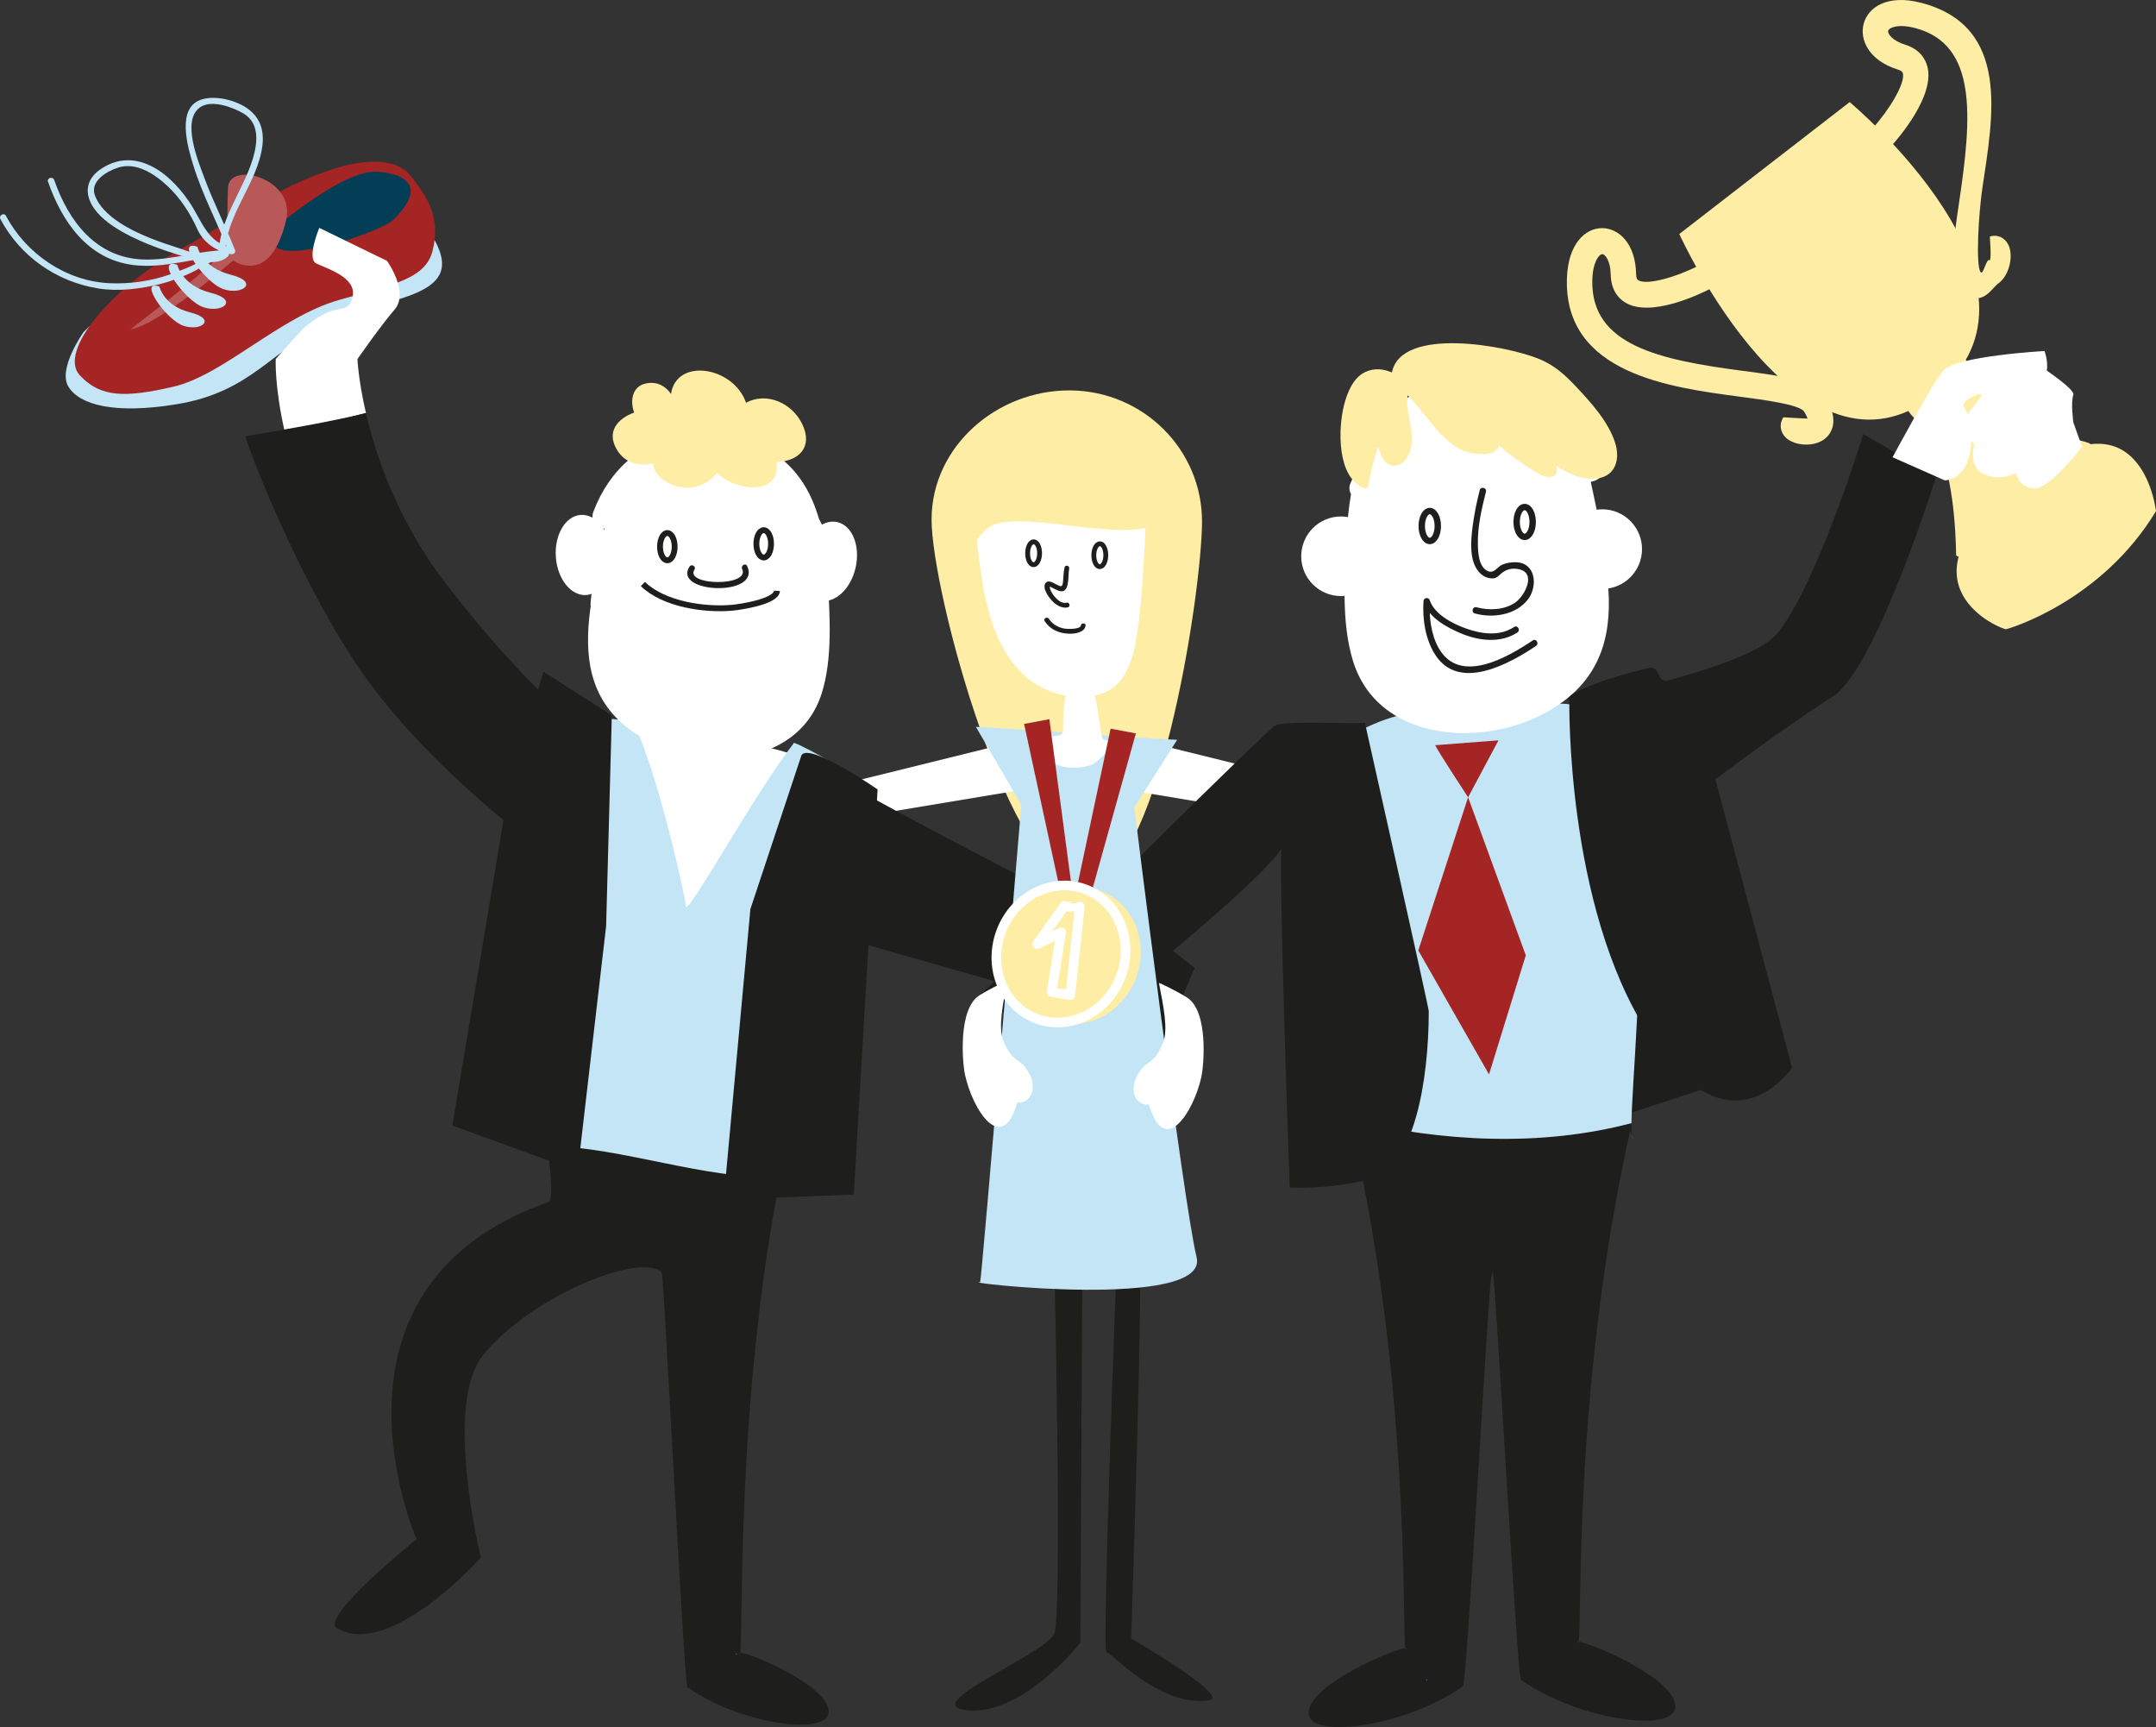 <?xml version="1.0" encoding="utf-8"?>
<!-- Generator: Adobe Illustrator 16.0.4, SVG Export Plug-In . SVG Version: 6.00 Build 0)  -->
<!DOCTYPE svg PUBLIC "-//W3C//DTD SVG 1.1//EN" "http://www.w3.org/Graphics/SVG/1.1/DTD/svg11.dtd">
<svg version="1.1" id="Layer_1" xmlns="http://www.w3.org/2000/svg" xmlns:xlink="http://www.w3.org/1999/xlink" x="0px" y="0px"
	 width="449.041px" height="359.604px" viewBox="0 0 449.041 359.604" enable-background="new 0 0 449.041 359.604"
	 xml:space="preserve">
<rect x="0" y="0" width="449.041" height="359.604" fill="#333333" stroke="none"/>
<g>
	<g>
		<g>
			<path fill="#C3E5F6" d="M17.434,69.109c0,0-5.492,7.663-3.18,11.419c2.312,3.759,9.572,5.803,22.695,3.614
				c15.611-2.6,19.642-11.466,31.812-17.071c12.174-5.604,29.302-4.916,21.215-18.004c-8.087-13.089-30.542,4.46-41.199,8.508
				C41.469,60.354,26.878,59.443,17.434,69.109z"/>
			<path fill="#A42523" d="M16.566,78.072c4.336,4.771,9.612,4.73,19.515,2.456c10.37-2.378,22.112-14.531,34.536-18.076
				c10.769-3.07,17.902-4.26,19.449-10.111c1.941-7.357-1.522-11.931-4.627-15.833c-0.496-0.623-3.957-5.143-15.934-1.343
				c-11.976,3.797-20.274,10.362-30.562,15.96C22.541,60.048,12.23,73.304,16.566,78.072z"/>
			<path fill="#023E56" d="M55.692,48.816c0,0,15.457-13.706,23.062-13.055c7.604,0.654,8.999,4.306,3.171,9.998
				c-2.516,2.455-20.82,8.587-24.28,5.74C54.185,48.653,55.71,48.237,55.692,48.816z"/>
			<path fill="#B85858" d="M27.148,68.58c0,0,16.069-12.146,19.032-15.839c1.548-1.934,1.012-7.927,1.308-13.713
				c0.286-5.559,14.146-1.88,12.112,6.767c-3.3,14.022-11.05,8.444-11.05,8.444S32.92,67.824,27.148,68.58z"/>
		</g>
		<path fill="#C3E5F6" d="M41.116,51.376c0,0,0.941,4.322,6.956,5.831c6.018,1.503,2.444,4.321-1.505,3.007
			C42.619,58.899,36.229,49.687,41.116,51.376z"/>
		<path fill="#C3E5F6" d="M36.924,55.137c0,0,0.941,4.319,6.959,5.826c6.014,1.505,2.44,4.324-1.507,3.01
			C38.428,62.655,32.037,53.446,36.924,55.137z"/>
		<path fill="#C3E5F6" d="M33.187,59.652c0,0,0.874,4.011,6.451,5.405c5.581,1.395,2.265,4.008-1.396,2.788
			C34.583,66.626,28.654,58.085,33.187,59.652z"/>
		<g>
			<g>
				<path fill="#C3E5F6" d="M46.91,53.183c-0.184-8.126,6.723-14.861,7.737-22.817c0.415-3.255-0.503-6.044-3.291-7.907
					c-2.449-1.636-6.46-2.641-9.35-1.75c-5.419,1.672-2.854,10.125-1.732,13.75c1.929,6.228,5.021,11.95,7.396,17.993
					c0.274-0.274,0.549-0.549,0.823-0.823c-5.433-0.958-6.471-5.855-9.227-9.816c-2.141-3.077-5.079-6.163-8.607-7.613
					c-3.481-1.432-6.796-1.004-9.874,1.145c-1.84,1.284-2.884,3.205-2.389,5.438c1.101,4.963,8.299,8.352,12.472,10.058
					c2.578,1.054,5.299,1.93,7.963,2.733c2.524,0.761,6.371,1.896,8.588-0.142c0.408-0.375,0.111-1.197-0.474-1.143
					c-1.78,0.165-3.157,0.912-4.672,1.826c-2.104,1.27-4.464,2.15-6.771,2.979c-3.998,1.437-8.453,2.07-12.688,1.875
					C13.757,58.553,5.436,52.848,1.24,44.936c-0.404-0.763-1.561-0.086-1.156,0.676c4.125,7.777,11.713,13.063,20.384,14.45
					c4.266,0.682,8.726,0.095,12.893-0.919c1.982-0.482,3.884-1.251,5.762-2.037c2.482-1.038,5.143-3.228,7.824-3.477
					c-0.158-0.381-0.315-0.762-0.474-1.143c-2.101,1.931-6.718,0.006-9.008-0.745c-1.954-0.64-3.943-1.281-5.856-2.034
					c-4.12-1.621-10.114-4.535-11.815-8.937c-1.167-3.019,2.465-5.122,4.812-5.875c3.849-1.234,7.729,1.432,10.372,3.927
					c2.615,2.468,4.642,5.605,6.107,8.872c1.29,2.874,4.028,4.693,7.054,5.227c0.444,0.078,1.028-0.301,0.823-0.823
					c-1.976-5.025-4.456-9.829-6.337-14.898c-1.245-3.359-5.005-12.246-0.844-14.925c2.418-1.558,6.749,0.075,8.899,1.341
					c3.449,2.03,2.967,6.112,1.994,9.393c-1.964,6.623-7.265,13.039-7.103,20.175C45.592,54.044,46.93,54.046,46.91,53.183
					L46.91,53.183z"/>
			</g>
		</g>
		<g>
			<g>
				<path fill="#C3E5F6" d="M10.001,37.841c2.923,8.356,8.256,16.088,17.63,17.326c6.683,0.882,12.859-1.655,19.444-1.73
					c0.862-0.01,0.863-1.349,0-1.339c-5.816,0.067-11.382,2.16-17.258,1.934c-9.806-0.376-15.502-7.902-18.525-16.546
					C11.009,36.676,9.716,37.024,10.001,37.841L10.001,37.841z"/>
			</g>
		</g>
	</g>
	<path fill="#1E1E1C" d="M237.951,193.217c1.809,1.086,10.854,8.319,10.854,8.319l-6.583,15.646l-29.952-4.072l-8.271-5.87
		l15.869-14.746L237.951,193.217z"/>
	<polygon fill="#1E1E1C" points="369.009,222.104 324.328,236.734 334.609,194.032 	"/>
	<path fill="#FEEDA4" d="M250.351,108.715c-0.077,15.07-9.325,75.552-24.593,75.476c-15.27-0.078-31.812-61.059-31.736-76.13
		c0.074-15.071,13.556-26.848,28.822-26.771C238.115,81.368,250.427,93.647,250.351,108.715z"/>
	<path fill="#FFFFFF" d="M144.957,170.659c1.719-0.222,71.715-17.572,71.715-17.572l1.399,10.502l-77.317,12.869L144.957,170.659z"
		/>
	<path fill="#FFFFFF" d="M309.93,171.874c-1.718-0.219-71.715-17.571-71.715-17.571l-1.398,10.502l77.318,12.868L309.93,171.874z"/>
	<path fill="#FFFFFF" d="M166.215,157.455c-9.895-3.562-22.525-4.206-35.037-5.402c5.893,12.579,5.998,50.706,9.327,64.015
		C149.174,199.037,158.772,174.062,166.215,157.455z"/>
	<path fill="#C3E5F6" d="M162.509,246.582c0.465-2.421,0.956-4.835,1.475-7.239c13.406-62.006,24.306-72.039,8.298-81.135
		c-1.67-0.951-5.015-2.844-6.905-3.549c-8.733,11.434-21.345,34.628-22.531,34.233c0.396,0.395-5.062-25.729-10.957-38.727
		c-3.369-0.332-6.732-0.706-10.03-1.196c-22.776-3.361-11.122,62.889-7.834,90.811C129.944,240.169,146.365,246.979,162.509,246.582
		z"/>
	<path fill="#1E1E1C" d="M154.174,344.104c-0.037,0.214-0.075,0.3-0.126,0.246C153.893,344.178,153.949,344.101,154.174,344.104
		c0.648-3.928-0.904-52.319,8.335-98.954c-16.144,0.383-32.564-6.205-48.485-6.582c0.837,6.887,1.131,11.363,0.174,11.703
		c-50.425,17.873-27.447,70.211-27.447,70.211s-20.264,16.325-16.596,18.509c11.062,6.583,30-14.679,30-14.679
		s-7.898-31.794,0.453-42.15c9.759-12.105,32.73-21.57,37.206-17.211c0.492,0.48,4.631,85.843,5.37,86.363
		c10.594,7.54,28.415,10.047,29.338,5.557C173.631,351.483,156.295,344.136,154.174,344.104z"/>
	<path fill="#FFFFFF" d="M171.169,144.285c-5.122,16.434-27.948,16.854-40.253,7.442c-8.268-6.333-9.262-15.24-7.984-24.84
		c0.035-0.237,0.078-0.477,0.111-0.72c-0.463-1.124,2.739-15.296,2.801-15.701c0.017-0.134,0.041-0.261,0.06-0.396
		c-1.653-0.252-3.052-1.592-2.308-3.549c3.316-8.683,9.889-14.701,19.438-16.154c8.375-1.27,17.284,1.61,22.656,8.053
		c2.319,2.777,3.85,6.081,4.862,9.562c0.409,0.785,0.799,1.586,1.146,2.417c0.3,0.719,0.204,1.427-0.125,2.041
		c0.474,2.716,0.718,5.461,0.847,8.111C172.789,128.171,173.471,136.886,171.169,144.285z"/>
	<g>
		<g>
			<path fill="#1E1E1C" d="M143.601,117.984c-3.58,5.639,15.041,6.332,12.009-0.131c-0.33-0.704-1.37-0.091-1.041,0.609
				c1.754,3.738-12.059,3.489-9.927,0.131C145.061,117.935,144.016,117.33,143.601,117.984L143.601,117.984z"/>
		</g>
	</g>
	<path fill="none" stroke="#1E1E1C" stroke-width="1.217" stroke-miterlimit="10" d="M140.515,113.826
		c0,1.565-0.681,2.842-1.528,2.842c-0.843,0-1.524-1.276-1.524-2.842c0-1.579,0.682-2.843,1.524-2.843
		C139.834,110.983,140.515,112.247,140.515,113.826z"/>
	<path fill="none" stroke="#1E1E1C" stroke-width="1.217" stroke-miterlimit="10" d="M160.593,113.233
		c0,1.574-0.683,2.851-1.528,2.851c-0.844,0-1.529-1.276-1.529-2.851c0-1.57,0.686-2.846,1.529-2.846
		C159.91,110.388,160.593,111.663,160.593,113.233z"/>
	<path fill="#FFFFFF" d="M74.447,74.773c0,0,4.645-6.712,7.744-10.325c3.096-3.615-1.584-10.127-1.584-10.127l-14.105-6.87
		c0,0-2.693,6.37-0.63,7.404c2.066,1.033,8.575,2.883,7.543,7.012c-1.033,4.129-2.832,0.458-9.532,5.912
		c-1.444,1.178-6.455,6.982-6.455,6.982s-0.285,5.485,1.795,14.765c5.701-0.939,11.432-2.034,16.99-3.533
		C74.641,79.183,74.447,74.773,74.447,74.773z"/>
	<path fill="#1E1E1C" d="M93.035,121.754c-10.079-13.04-14.705-26.583-16.822-35.761c-5.559,1.499-19.397,3.902-25.1,4.84
		c0.609,2.705,11.863,32.025,25.307,50.61c13.988,19.339,36.768,36.158,38.316,36.673c1.549,0.517,7.037-26.141,7.037-26.141
		S110.586,144.469,93.035,121.754z"/>
	<path fill="none" stroke="#1E1E1C" stroke-width="1.22" stroke-miterlimit="10" d="M133.899,121.604
		c4.354,4.226,12.812,5.449,18.547,4.945c1.599-0.141,9.232-1.235,9.387-3.521"/>
	<path fill="#FFFFFF" d="M127.301,115.158c0.314,4.61-2.012,8.521-5.197,8.74c-3.188,0.216-6.023-3.341-6.339-7.948
		c-0.317-4.609,2.013-8.52,5.196-8.737C124.148,106.991,126.986,110.552,127.301,115.158z"/>
	
		<ellipse transform="matrix(0.977 0.214 -0.214 0.977 28.941 -34.179)" fill="#FFFFFF" cx="172.597" cy="116.801" rx="5.782" ry="8.362"/>
	<path fill="#1E1E1C" d="M171.57,159.837c-1.576,0.882,49.279,26.931,49.279,26.931l-1.615,20.985l-51.132-14.588L171.57,159.837z"
		/>
	<path fill="#FEEDA4" d="M167.049,88.228c-2.133-4.34-7.376-6.671-11.67-4.377c-2.582-7.511-14.47-9.484-15.627-1.824
		c-1.121-1.621-2.829-2.626-5.112-2.207c-3.028,0.556-3.449,3.69-2.554,6.073c-3.314,1.22-5.868,3.871-3.628,7.703
		c1.699,2.903,4.81,3.61,7.648,2.835c-0.104,1.225,0.706,2.566,2.291,3.65c3.647,2.484,8.367,1.717,10.984-1.613
		c3.771,3.953,13.452,4.733,12.331-2.272C166.42,96.067,169.42,93.054,167.049,88.228z"/>
	<g>
		<g>
			<path fill="#FEEDA4" d="M399.857,86.535c-0.137,0.519,7.107,4.253,7.553,28.94c0.071,3.871,35.148-21.103,27.35-23.32
				c-19.628-5.572-24.305-14.445-24.305-14.445L399.857,86.535z"/>
			<path fill="#FEEDA4" d="M417.809,131.01c0.463-0.052,19.848-5.72,31.232-24.586c0,0-3.039-27.49-29.579-5.496
				C394.049,121.998,416.963,131.097,417.809,131.01z"/>
			<path fill="#FEEDA4" d="M416.308,58.937c-0.067,0.055-0.138,0.105-0.21,0.154c-1.123,0.762-3.706,5.595-7.52,1.174
				c-2.764-3.203-1.816-9.574-0.508-18.391c2.634-17.693,3.76-32.614-9.168-36.028c-3.57-0.943-5.463-0.09-5.641,0.563
				c-0.152,0.555,0.753,2.021,3.527,2.891c3.089,0.971,4.225,3.011,4.635,4.55c1.619,6.102-6.053,14.96-7.609,16.678l-3.887-3.697
				c3.534-3.905,6.944-9.496,6.389-11.586c-0.04-0.144-0.129-0.476-1.058-0.765c-6.134-1.932-7.979-6.305-7.098-9.549
				c0.943-3.487,5.034-6.178,12.04-4.329c18.638,4.919,14.877,23.774,12.674,38.588c-0.75,5.048-1.453,16.211-0.334,17.504
				c0.525,0.612,1.167-2.883,1.785-2.508c0.545,0.339,0.098-4.921,0.098-4.921c1.539-0.527,3.133,0.181,3.875,1.718
				C419.348,53.155,418.619,57.158,416.308,58.937z"/>
			<path fill="#FEEDA4" d="M349.754,48.726l35.484-27.469c0,0,45.971,38.312,17.894,60.781
				C375.052,104.51,349.754,48.726,349.754,48.726z"/>
			<path fill="#FEEDA4" d="M396.966,85.003c0.586,0.297,3.712,7.243,10.616,1.552c6.905-5.692,0.835-13.175,0.835-13.175
				L396.966,85.003z"/>
			<path fill="#FEEDA4" d="M380.023,91.402c0.07-0.052,0.137-0.105,0.201-0.16c1.029-0.895,3.086-3.495-0.029-8.46
				c-2.253-3.592-8.507-4.418-17.17-5.559c-17.377-2.287-31.732-5.293-31.387-18.923c0.093-3.764,1.419-5.386,2.083-5.384
				c0.562,0.006,1.693,1.297,1.753,4.257c0.064,3.3,1.668,4.979,3.003,5.801c5.298,3.278,15.749-1.812,17.792-2.87l-2.405-4.836
				c-4.649,2.393-10.849,4.2-12.665,3.078c-0.124-0.077-0.412-0.257-0.434-1.245c-0.126-6.556-3.73-9.569-7.028-9.6
				c-3.544-0.034-7.203,3.242-7.39,10.629c-0.502,19.657,21.483,22.548,36.032,24.467c4.962,0.654,12.454,1.641,13.364,3.093
				c0.43,0.688,0.631,1.159,0.725,1.457c-0.375,0.033-5.03-0.258-5.03-0.258c-0.921,1.366-0.693,3.128,0.552,4.281
				C373.744,92.794,377.711,93.183,380.023,91.402z"/>
		</g>
	</g>
	<path fill="#0E8CCD" d="M340.151,237.056l-0.278-0.723C339.932,236.763,340.024,237.011,340.151,237.056z"/>
	<path fill="#0E8CCD" d="M329.891,348.72c0.056,0.061,0.1-0.028,0.138-0.243C329.795,348.472,329.733,348.548,329.891,348.72z"/>
	<path fill="#1E1E1C" d="M328.802,341.866c-0.04,0.234-0.087,0.334-0.146,0.266C328.482,341.944,328.551,341.86,328.802,341.866
		c0.716-4.128-1.112-53.481,10.722-106.445l0.35,0.912c-0.074-0.542-0.096-1.385-0.082-2.473
		c-18.939,4.979-39.339,3.893-58.63-0.686c0.27,1.174,0.54,2.367,0.811,3.58c11.835,52.966,10.007,102.318,10.722,106.446
		c0.252-0.003,0.319,0.077,0.146,0.267c-0.059,0.066-0.107-0.033-0.146-0.267c-2.362,0.057-21.269,8.079-20.06,13.963
		c1.011,4.91,20.503,2.171,32.09-6.077c0.81-0.571,5.338-84.483,5.874-85.008l0.301-1.334c0.537,0.523,5.064,84.436,5.871,85.006
		c11.59,8.248,31.08,10.988,32.093,6.08C350.072,349.943,331.165,341.925,328.802,341.866z"/>
	<path fill="#0E8CCD" d="M297.148,349.94c0.157-0.172,0.096-0.248-0.137-0.244C297.049,349.911,297.094,350.002,297.148,349.94z"/>
	<path fill="#C3E5F6" d="M339.791,233.86c0.21-16.463,9.184-90.85-16.36-87.201c-19.549,2.793-27.108-1.729-41.071,5.95
		c-17.187,9.45-15.479,18.273-1.198,80.565C300.452,237.753,320.852,238.839,339.791,233.86z"/>
	<path fill="#FFFFFF" d="M281.828,137.727c5.602,17.976,30.568,18.435,44.026,8.138c9.043-6.924,10.13-16.668,8.733-27.168
		c-0.041-0.261-0.088-0.521-0.122-0.785c0.509-1.232-2.995-16.73-3.062-17.176c-0.022-0.146-0.043-0.284-0.069-0.432
		c1.812-0.277,3.341-1.744,2.525-3.882c-3.626-9.497-10.813-16.081-21.257-17.672c-9.164-1.386-18.906,1.762-24.784,8.806
		c-2.536,3.042-4.21,6.654-5.317,10.464c-0.449,0.856-0.876,1.732-1.256,2.642c-0.324,0.786-0.223,1.562,0.138,2.23
		c-0.519,2.973-0.784,5.975-0.926,8.873C280.054,120.099,279.309,129.632,281.828,137.727z"/>
	<path fill="none" stroke="#1E1E1C" stroke-width="1.331" stroke-miterlimit="10" d="M315.881,108.679
		c0,1.713,0.744,3.106,1.67,3.106c0.923,0,1.668-1.394,1.668-3.106c0-1.727-0.745-3.106-1.668-3.106
		C316.625,105.572,315.881,106.952,315.881,108.679z"/>
	<path fill="none" stroke="#1E1E1C" stroke-width="1.331" stroke-miterlimit="10" d="M296.113,109.521
		c0,1.722,0.746,3.118,1.673,3.118c0.922,0,1.671-1.396,1.671-3.118c0-1.719-0.749-3.115-1.671-3.115
		C296.859,106.405,296.113,107.802,296.113,109.521z"/>
	<g>
		<g>
			<path fill="#1E1E1C" d="M308.194,102.045c-0.667,2.655-1.225,5.324-1.544,8.045c-0.318,2.718-0.621,6.645,1.298,8.914
				c0.8,0.947,1.791,1.467,3.045,1.428c0.402-0.012,0.867-0.271,1.147-0.548c1.125-1.113,2.293-1.668,3.916-1.422
				c4.174,0.632,1.533,5.577-0.411,6.957c-2.272,1.615-5.525,1.739-8.118,1.027c-0.832-0.228-1.184,1.06-0.355,1.287
				c3.827,1.05,8.699,0.323,11.167-3.073c1.951-2.687,1.533-7.523-2.67-7.595c-0.988-0.017-1.821,0.121-2.742,0.487
				c-0.989,0.394-1.729,1.945-3.041,1.365c-1.929-0.854-2.043-3.838-2.082-5.599c-0.08-3.679,0.786-7.372,1.678-10.919
				C309.691,101.565,308.404,101.211,308.194,102.045L308.194,102.045z"/>
		</g>
	</g>
	<g>
		<g>
			<path fill="#1E1E1C" d="M315.362,130.544c-3.075,2.019-6.769,1.475-10.061,0.311c-2.667-0.943-6.572-2.95-7.51-5.857
				c-0.236-0.732-1.262-0.574-1.311,0.177c-0.246,3.757,0.403,8.027,2.479,11.215c4.989,7.662,15.46,1.786,20.955-1.891
				c0.711-0.476,0.044-1.633-0.674-1.152c-5.23,3.5-15.163,9.323-19.572,1.644c-1.628-2.834-2.064-6.586-1.854-9.815
				c-0.437,0.059-0.874,0.118-1.311,0.177c1.044,3.238,4.806,5.272,7.716,6.503c3.723,1.574,8.28,2.162,11.815-0.159
				C316.752,131.226,316.084,130.07,315.362,130.544L315.362,130.544z"/>
		</g>
	</g>
	<circle fill="#FFFFFF" cx="279.296" cy="115.825" r="8.288"/>
	<circle fill="#FFFFFF" cx="333.702" cy="114.337" r="8.289"/>
	<path fill="#FEEDA4" d="M336.391,92.194c-1.426-4.46-5.059-8.406-8.194-11.75c-2.263-2.412-4.435-4.353-7.485-5.64
		c-6.717-2.83-28.887-6.952-30.81,2.746c-1.772-0.751-3.668-0.98-5.579-0.074c-2.588,1.221-3.791,4.456-4.433,7.025
		c-1.176,4.705-1.48,14.72,4.074,17.085c0.363,0.155,0.889,0.068,0.98-0.398c0.538-2.779,1.203-5.5,2.091-8.168
		c0.665,2.499,2.146,5.034,4.82,3.497c1.697-0.978,2.178-3.454,2.207-5.214c0.051-3.13-1.362-5.91-0.862-8.996
		c4.201,4.144,7.768,11.545,14.053,12.145c1.727,0.166,4.285,0.377,4.917-1.679c2.255,1.929,4.717,3.659,7.056,5.138
		c1.164,0.733,2.907,1.865,4.328,1.227c0.787-0.354,0.802-1.249,0.565-2.179c2.522,1.769,5.725,3.104,8.623,2.661
		C336.58,99.036,337.448,95.503,336.391,92.194z"/>
	<path fill="#1E1E1C" d="M284.269,150.464c-1.903,0.378-16.803-0.521-18.704,0.619c-1.899,1.142-47.047,45.713-47.326,46.818
		c-2.655,10.498,5.09,17.813,5.09,17.813c-3.727,1.896,49.65-39.259,43.765-41.224c-1.142-0.382,1.525,72.771,1.525,72.771
		s7.666,0.537,16.79-1.745c9.126-2.281,12.166-20.525,12.166-34.981C297.574,209.776,284.269,150.464,284.269,150.464z"/>
	<path fill="#1E1E1C" d="M326.853,145.9c-1.901-1.142,7.751-4.833,16.729-6.845c2.144-0.48,1.63,3.277,3.801,2.663
		c7.778-2.204,19.397-5.691,22.814-9.886c8.365-10.269,17.869-41.445,17.869-41.445l15.209,8.745c0,0-12.548,40.305-21.673,46.007
		c-9.123,5.702-24.333,17.109-24.333,17.109l15.969,60.073c0,0-12.928,19.394-30.038-7.222
		C326.09,188.483,326.853,145.9,326.853,145.9z"/>
	<path fill="#A42523" d="M298.916,155.161c0.261,0.79,6.852,10.851,6.852,10.851l6.323-11.858L298.916,155.161z"/>
	<polygon fill="#A42523" points="305.768,166.012 295.395,197.901 310.123,223.707 317.784,198.92 	"/>
	<path fill="#1E1E1C" d="M219.655,265.921c0,0,1.563,70.039-0.056,74.189c-1.62,4.15-27.46,14.466-18.946,15.893
		c11.822,1.977,24.373-13.949,24.373-13.949l0.381-75.785l7.04,0.037c0,0-2.953,77.691-1.992,77.697
		c0.959,0.004,11.134,11.564,21.373,10.02c4.7-0.711-16.24-12.874-16.24-12.874s2.631-78.01,1.67-77.698
		C236.294,263.765,219.655,265.921,219.655,265.921z"/>
	<path fill="#C3E5F6" d="M203.249,151.337c0,0,9.562,0.509,22.313,1.465c12.756,0.952,19.607,1.24,19.607,1.24l-8.925,14.064
		c0,0,10.216,82.516,12.979,93.658c2.761,11.141-49.999,5.207-45.085,5.207c0.261,0,8.576-99.408,8.576-99.408"/>
	<path fill="#FFFFFF" d="M237.502,100.579c-2.316-6.334-8.827-11.037-15.463-11.741c-7.279-0.767-15.051,2.438-18.989,8.746
		c-2.83,4.534-1.889,9.895,0.335,14.513c1.262,10.079,2.193,20.777,9.561,28.16c4.098,4.099,10.784,5.882,16.33,4.24
		c6.188-1.836,7.238-9.779,7.901-15.143c0.673-5.469,0.978-10.98,1.263-16.482C238.659,108.61,238.989,104.644,237.502,100.579z"/>
	<path fill="#FEEDA4" d="M238.542,89.665c-0.035-0.103-9.144-2.55-9.187-2.642c-0.277-0.899-1.031-1.614-2.271-1.565
		c-7.035,0.266-15.236,0.592-21.035,5.111c-4.327,3.369-5.694,8.139-6.215,13.188c-0.732,2.377-1.198,4.934-0.274,7.018
		c0.127,1.588,0.54,3.09,1.661,4.351c0.306,0.345,0.636,0.58,0.974,0.735c-2.179,1.705,1.476-4.86,4.163-6.312
		c6.754-3.652,30.397,4.404,35.385-1.35C245.483,103.884,240.611,95.776,238.542,89.665z"/>
	<path fill="none" stroke="#1E1E1C" stroke-width="1.007" stroke-miterlimit="10" d="M216.521,115.201
		c-0.007,1.321-0.567,2.385-1.26,2.384c-0.688-0.002-1.242-1.075-1.232-2.394c0.004-1.321,0.568-2.384,1.256-2.38
		C215.977,112.815,216.529,113.887,216.521,115.201z"/>
	<path fill="none" stroke="#1E1E1C" stroke-width="1.007" stroke-miterlimit="10" d="M230.311,115.611
		c-0.008,1.32-0.571,2.384-1.259,2.382c-0.691-0.004-1.242-1.075-1.239-2.396c0.01-1.318,0.576-2.381,1.264-2.378
		C229.766,113.223,230.316,114.293,230.311,115.611z"/>
	<g>
		<g>
			<path fill="#1E1E1C" d="M221.722,118.14c-0.202,0.909-0.228,1.833-0.301,2.758c-0.109,1.377-0.313,1.348-1.387,0.809
				c-0.642-0.322-1.717-1.08-2.285-0.281c-0.738,1.038,0.667,2.896,1.301,3.597c0.804,0.887,2.115,1.751,3.356,1.434
				c0.623-0.159,0.358-1.122-0.266-0.963c-1.422,0.363-2.949-1.607-3.381-2.724c-0.092-0.256-0.132-0.521-0.12-0.794
				c0.004,0.222,0.034,0.168,0.395,0.341c0.453,0.218,0.891,0.477,1.362,0.656c2.561,0.977,1.971-3.139,2.288-4.568
				C222.824,117.778,221.861,117.511,221.722,118.14L221.722,118.14z"/>
		</g>
	</g>
	<g>
		<g>
			<path fill="#1E1E1C" d="M217.582,129.343c1.162,1.775,3.053,2.556,5.128,2.609c1.149,0.029,3.204-0.246,3.383-1.679
				c0.08-0.638-0.92-0.63-0.998,0c-0.088,0.705-2.258,0.684-2.684,0.673c-1.586-0.041-3.093-0.772-3.968-2.106
				C218.093,128.303,217.228,128.802,217.582,129.343L217.582,129.343z"/>
		</g>
	</g>
	<path fill="#FFFFFF" d="M229.67,153.991c-1.18-4.726-0.785-9.928-4.053-14.257c-3.605-4.774-4.175,10.03-4.18,10.136
		c-0.133,2.912,0.641,3.379-2.841,3.398c-3.038,0.013-0.454,4.734,0.599,5.439c2.21,1.482,5.671,1.39,8.08,0.564
		C228.483,158.86,233.598,154.271,229.67,153.991C229.594,153.688,230.548,154.053,229.67,153.991z"/>
	<path fill="#0E8CCD" d="M153.337,344.55c0.05,0.057,0.091-0.031,0.126-0.244C153.238,344.302,153.181,344.38,153.337,344.55z"/>
	<g>
		<path fill="#FFFFFF" d="M203.998,207.24c2.312-1.452,5.851-3.139,5.825-3.009c-0.939,4.89-1.976,9.555-0.846,12.499
			c1.808,4.259,3.101,3.667,4.511,5.452c3.073,3.892,1.33,7.697-1.606,7.371c-3.16,11.131-9.288,1.598-10.895-5.771
			C200.447,221.3,199.486,210.066,203.998,207.24z"/>
	</g>
	<g>
		<path fill="#FFFFFF" d="M247.203,207.689c-2.312-1.451-5.853-3.138-5.828-3.007c0.941,4.889,1.977,9.555,0.847,12.5
			c-1.806,4.255-3.101,3.666-4.511,5.449c-3.072,3.894-1.33,7.699,1.606,7.371c3.16,11.133,9.287,1.6,10.894-5.771
			C250.754,221.748,251.712,210.516,247.203,207.689z"/>
	</g>
	<path fill="#FFFFFF" d="M394.174,95.21c0,0,8.03-14.99,10.574-18.042s21.074-4.08,21.074-4.08s3.211,8.35-5.883,8.202
		c-10.875-0.179-11.053,3.21-11.053,3.21s2.479,3.356,1.46,9.462c-1.019,6.107-5.289,6.062-5.289,6.062L394.174,95.21z"/>
	<polygon fill="#1E1E1C" points="106.074,163.585 94.212,234.362 120.309,243.852 126.239,192.847 127.426,148.956 113.191,139.863 
			"/>
	<path fill="#1E1E1C" d="M166.926,157.254c1.62-2.761,15.855,7.122,15.855,7.122l-4.959,84.356l-27.099,1.042l5.565-60.487
		L166.926,157.254z"/>
	<path fill="#FFFFFF" d="M412.708,82.374l-4.392,5.948l2.894,4.339c0,0-1.446,4.702,2.171,6.147c3.617,1.45,6.51-0.36,6.51-0.36
		s0.362,2.895,3.618,3.258c3.255,0.359,10.127-8.682,10.127-8.682l-1.81-5.064c0,0-0.573-4.072,0-5.789
		c0.363-1.083-6.148-5.424-6.148-5.424l-15.553,0.361L412.708,82.374z"/>
	<polygon fill="#A42523" points="218.554,149.748 213.293,150.734 221.184,187.232 223.65,188.055 	"/>
	<polygon fill="#A42523" points="231.313,151.722 236.574,152.708 226.609,188.383 223.814,187.068 	"/>
	<g>
		<path fill="#FEEDA4" d="M218.97,212.405c6.862,2.639,14.742-1.252,17.59-8.676c2.851-7.425-0.407-15.58-7.27-18.215
			c-6.868-2.633-14.741,1.249-17.59,8.678C208.854,201.614,212.104,209.769,218.97,212.405z"/>
		<path fill="#FEEDA4" stroke="#FFFFFF" stroke-width="2.003" stroke-miterlimit="10" d="M215.813,212.087
			c6.864,2.635,14.737-1.252,17.584-8.676c2.852-7.427-0.402-15.582-7.266-18.218c-6.86-2.632-14.741,1.253-17.59,8.679
			C205.696,201.294,208.951,209.454,215.813,212.087z"/>
		
			<path fill="#FEEDA4" stroke="#FFFFFF" stroke-width="2.003" stroke-linecap="round" stroke-linejoin="round" stroke-miterlimit="10" d="
			M221.66,188.626c0.223-0.232-5.628,7.963-5.628,7.963l4.987-2.451l-1.992,12.438l3.88,0.617l1.994-18.43
			C224.901,188.763,221.436,188.856,221.66,188.626z"/>
	</g>
</g>
<g>
</g>
<g>
</g>
<g>
</g>
<g>
</g>
<g>
</g>
<g>
</g>
</svg>
